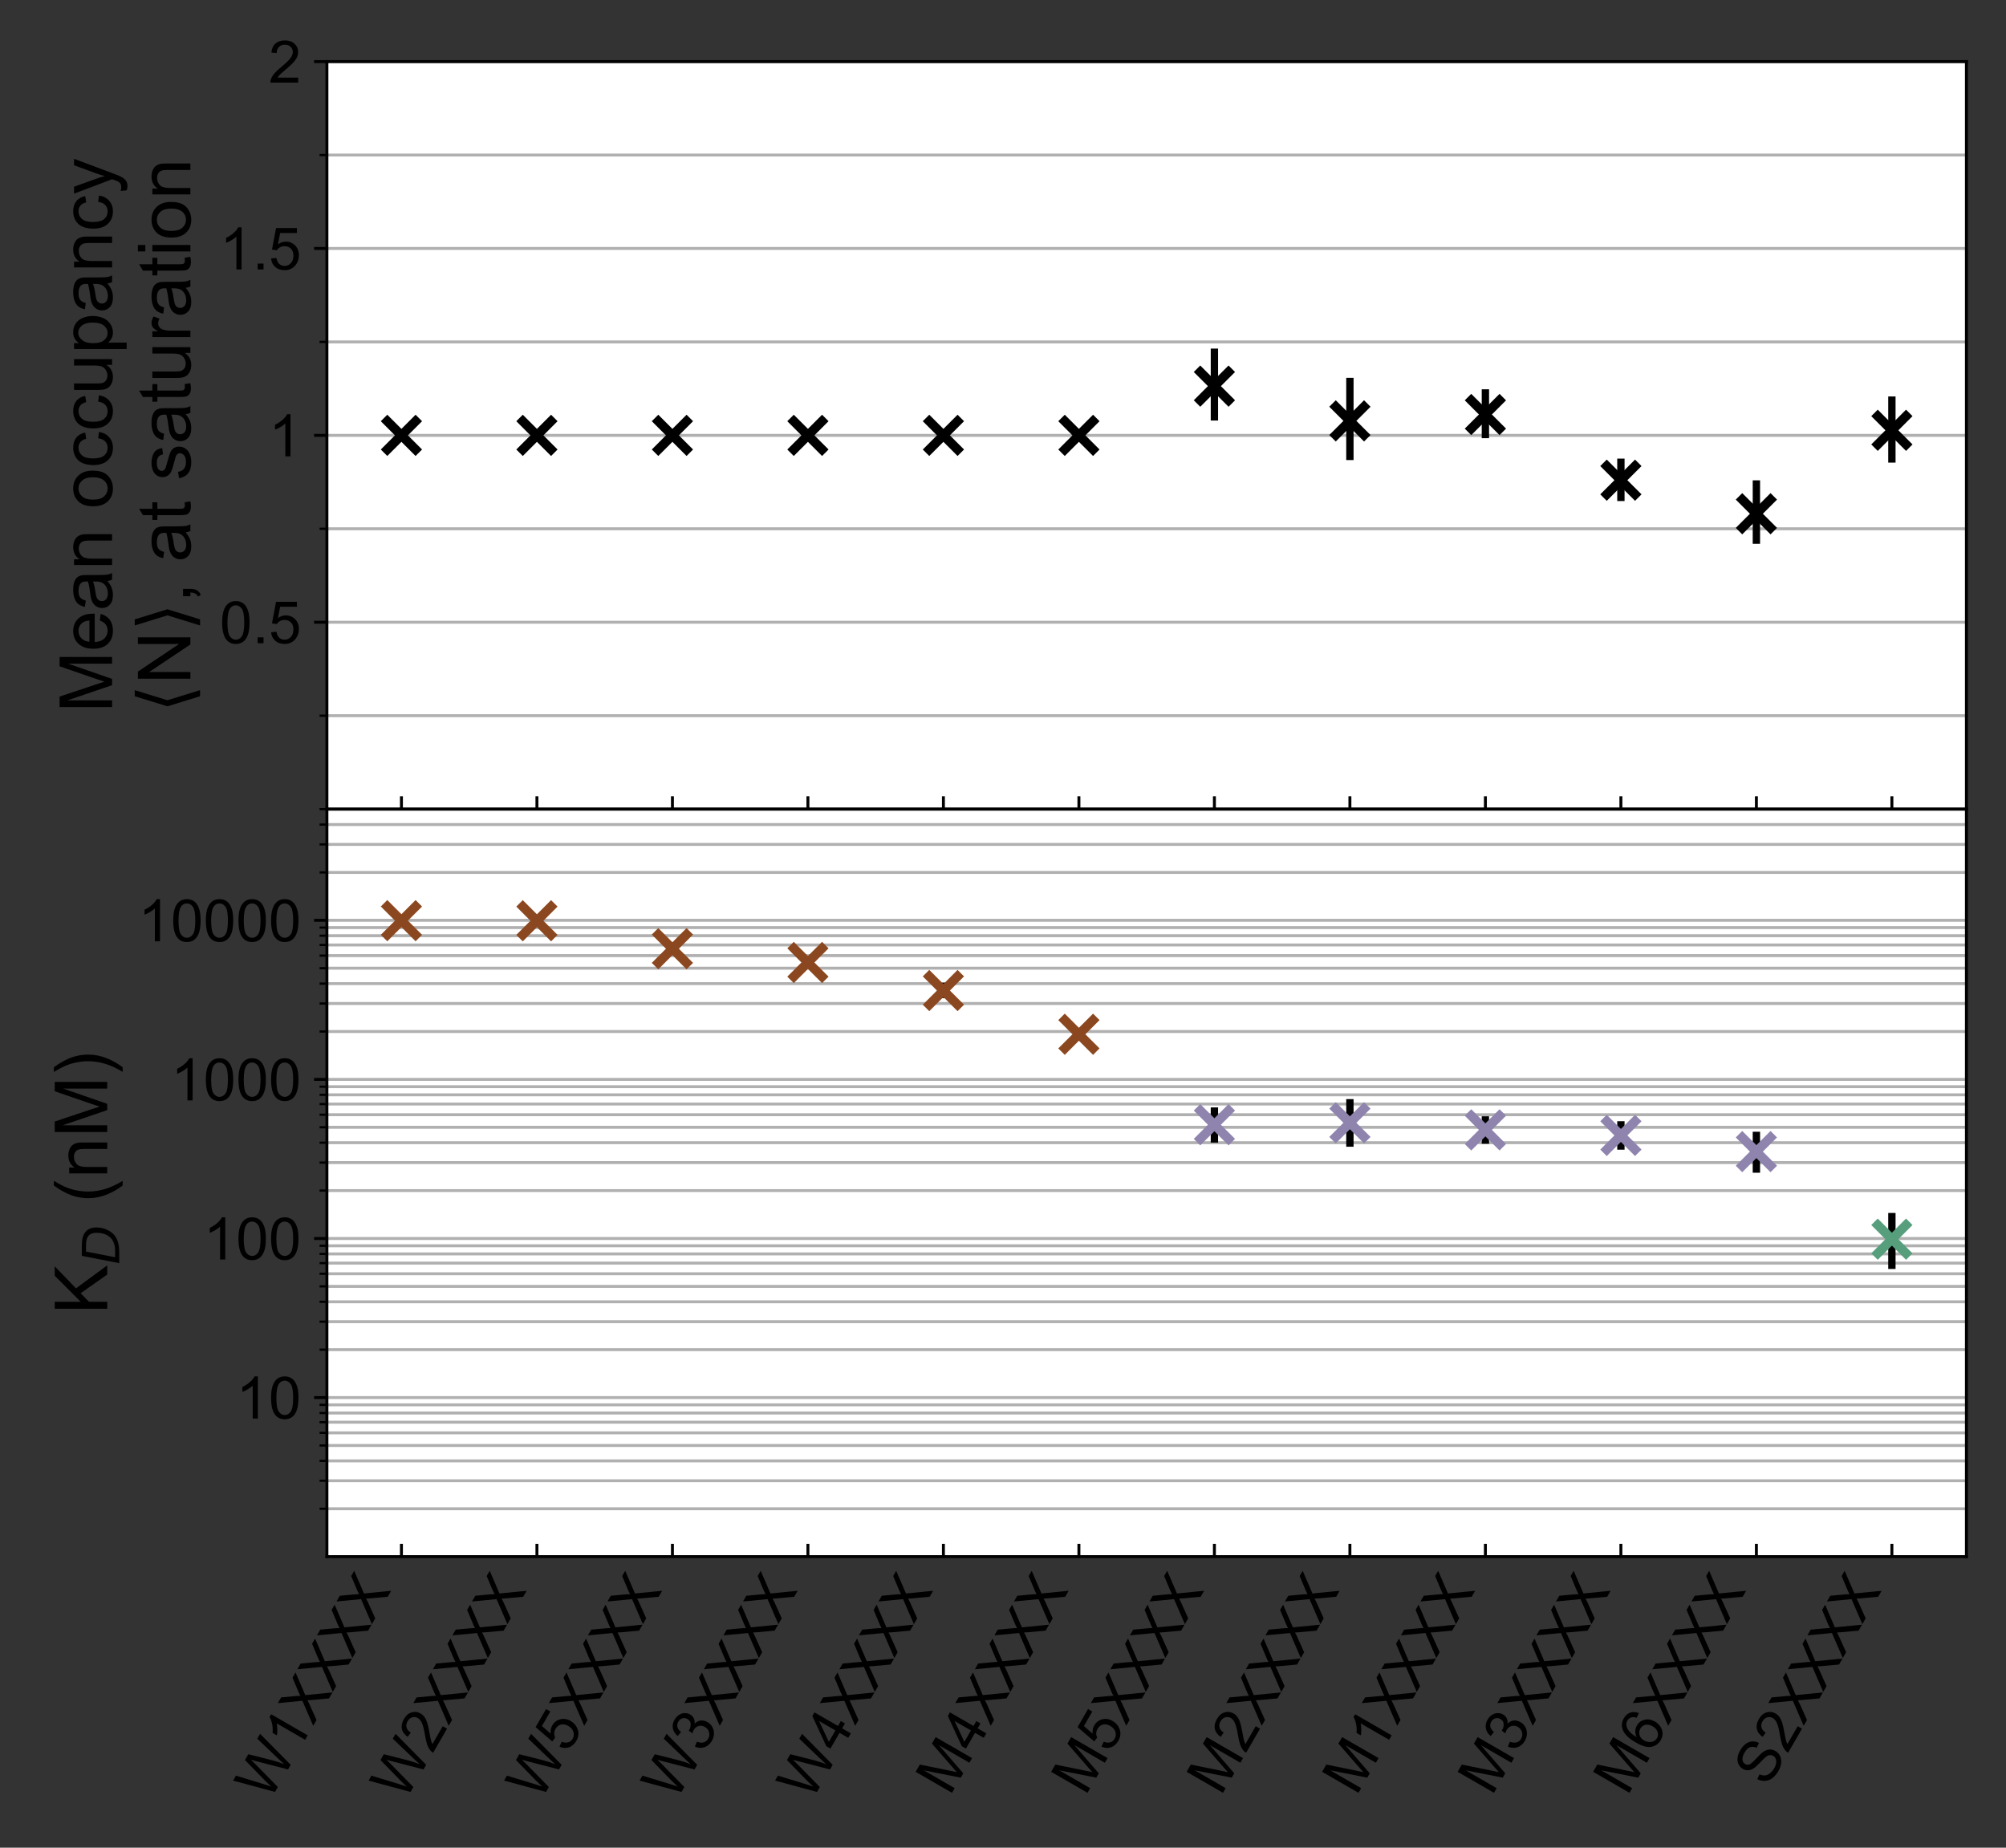 <?xml version="1.0" encoding="utf-8" standalone="no"?>
<!DOCTYPE svg PUBLIC "-//W3C//DTD SVG 1.1//EN"
  "http://www.w3.org/Graphics/SVG/1.1/DTD/svg11.dtd">
<!-- Created with matplotlib (https://matplotlib.org/) -->
<svg height="504pt" version="1.1" viewBox="0 0 547.2 504" width="547.2pt" xmlns="http://www.w3.org/2000/svg" xmlns:xlink="http://www.w3.org/1999/xlink">
 <rect x="0" y="0" width="547.2" height="504" fill="#333333" stroke="none"/>
 <defs>
  <style type="text/css">*{stroke-linecap:butt;stroke-linejoin:round;}</style>
 </defs>
 <g id="figure_1">
  <g id="patch_1">
   <path d="M 0 504 
L 547.2 504 
L 547.2 0 
L 0 0 
z
" style="fill:none;"/>
  </g>
  <g id="axes_1">
   <g id="patch_2">
    <path d="M 89.175 220.705 
L 536.4 220.705 
L 536.4 16.8 
L 89.175 16.8 
z
" style="fill:#ffffff;"/>
   </g>
   <g id="matplotlib.axis_1">
    <g id="xtick_1">
     <g id="line2d_1">
      <defs>
       <path d="M 0 0 
L 0 -3.5 
" id="mb55014e383" style="stroke:#000000;stroke-width:0.8;"/>
      </defs>
      <g>
       <use style="stroke:#000000;stroke-width:0.8;" x="109.503" xlink:href="#mb55014e383" y="220.705"/>
      </g>
     </g>
    </g>
    <g id="xtick_2">
     <g id="line2d_2">
      <g>
       <use style="stroke:#000000;stroke-width:0.8;" x="146.464" xlink:href="#mb55014e383" y="220.705"/>
      </g>
     </g>
    </g>
    <g id="xtick_3">
     <g id="line2d_3">
      <g>
       <use style="stroke:#000000;stroke-width:0.8;" x="183.425" xlink:href="#mb55014e383" y="220.705"/>
      </g>
     </g>
    </g>
    <g id="xtick_4">
     <g id="line2d_4">
      <g>
       <use style="stroke:#000000;stroke-width:0.8;" x="220.386" xlink:href="#mb55014e383" y="220.705"/>
      </g>
     </g>
    </g>
    <g id="xtick_5">
     <g id="line2d_5">
      <g>
       <use style="stroke:#000000;stroke-width:0.8;" x="257.346" xlink:href="#mb55014e383" y="220.705"/>
      </g>
     </g>
    </g>
    <g id="xtick_6">
     <g id="line2d_6">
      <g>
       <use style="stroke:#000000;stroke-width:0.8;" x="294.307" xlink:href="#mb55014e383" y="220.705"/>
      </g>
     </g>
    </g>
    <g id="xtick_7">
     <g id="line2d_7">
      <g>
       <use style="stroke:#000000;stroke-width:0.8;" x="331.268" xlink:href="#mb55014e383" y="220.705"/>
      </g>
     </g>
    </g>
    <g id="xtick_8">
     <g id="line2d_8">
      <g>
       <use style="stroke:#000000;stroke-width:0.8;" x="368.229" xlink:href="#mb55014e383" y="220.705"/>
      </g>
     </g>
    </g>
    <g id="xtick_9">
     <g id="line2d_9">
      <g>
       <use style="stroke:#000000;stroke-width:0.8;" x="405.189" xlink:href="#mb55014e383" y="220.705"/>
      </g>
     </g>
    </g>
    <g id="xtick_10">
     <g id="line2d_10">
      <g>
       <use style="stroke:#000000;stroke-width:0.8;" x="442.15" xlink:href="#mb55014e383" y="220.705"/>
      </g>
     </g>
    </g>
    <g id="xtick_11">
     <g id="line2d_11">
      <g>
       <use style="stroke:#000000;stroke-width:0.8;" x="479.111" xlink:href="#mb55014e383" y="220.705"/>
      </g>
     </g>
    </g>
    <g id="xtick_12">
     <g id="line2d_12">
      <g>
       <use style="stroke:#000000;stroke-width:0.8;" x="516.072" xlink:href="#mb55014e383" y="220.705"/>
      </g>
     </g>
    </g>
   </g>
   <g id="matplotlib.axis_2">
    <g id="ytick_1">
     <g id="line2d_13">
      <path clip-path="url(#p683f9a73ac)" d="M 89.175 169.728 
L 536.4 169.728 
" style="fill:none;stroke:#b0b0b0;stroke-linecap:square;stroke-width:0.8;"/>
     </g>
     <g id="line2d_14">
      <defs>
       <path d="M 0 0 
L -3.5 0 
" id="m45f94a0e8d" style="stroke:#000000;stroke-width:0.8;"/>
      </defs>
      <g>
       <use style="stroke:#000000;stroke-width:0.8;" x="89.175" xlink:href="#m45f94a0e8d" y="169.728"/>
      </g>
     </g>
     <g id="text_1">
      <!-- 0.5 -->
      <g transform="translate(59.935 175.455)scale(0.16 -0.16)">
       <defs>
        <path d="M 4.156 35.297 
Q 4.156 48 6.766 55.734 
Q 9.375 63.484 14.516 67.672 
Q 19.672 71.875 27.484 71.875 
Q 33.25 71.875 37.594 69.547 
Q 41.938 67.234 44.766 62.859 
Q 47.609 58.5 49.219 52.219 
Q 50.828 45.953 50.828 35.297 
Q 50.828 22.703 48.234 14.969 
Q 45.656 7.234 40.5 3 
Q 35.359 -1.219 27.484 -1.219 
Q 17.141 -1.219 11.234 6.203 
Q 4.156 15.141 4.156 35.297 
z
M 13.188 35.297 
Q 13.188 17.672 17.312 11.828 
Q 21.438 6 27.484 6 
Q 33.547 6 37.672 11.859 
Q 41.797 17.719 41.797 35.297 
Q 41.797 52.984 37.672 58.781 
Q 33.547 64.594 27.391 64.594 
Q 21.344 64.594 17.719 59.469 
Q 13.188 52.938 13.188 35.297 
z
" id="ArialMT-48"/>
        <path d="M 9.078 0 
L 9.078 10.016 
L 19.094 10.016 
L 19.094 0 
z
" id="ArialMT-46"/>
        <path d="M 4.156 18.75 
L 13.375 19.531 
Q 14.406 12.797 18.141 9.391 
Q 21.875 6 27.156 6 
Q 33.5 6 37.891 10.781 
Q 42.281 15.578 42.281 23.484 
Q 42.281 31 38.062 35.344 
Q 33.844 39.703 27 39.703 
Q 22.75 39.703 19.328 37.766 
Q 15.922 35.844 13.969 32.766 
L 5.719 33.844 
L 12.641 70.609 
L 48.25 70.609 
L 48.25 62.203 
L 19.672 62.203 
L 15.828 42.969 
Q 22.266 47.469 29.344 47.469 
Q 38.719 47.469 45.156 40.969 
Q 51.609 34.469 51.609 24.266 
Q 51.609 14.547 45.953 7.469 
Q 39.062 -1.219 27.156 -1.219 
Q 17.391 -1.219 11.203 4.25 
Q 5.031 9.719 4.156 18.75 
z
" id="ArialMT-53"/>
       </defs>
       <use xlink:href="#ArialMT-48"/>
       <use x="55.615" xlink:href="#ArialMT-46"/>
       <use x="83.398" xlink:href="#ArialMT-53"/>
      </g>
     </g>
    </g>
    <g id="ytick_2">
     <g id="line2d_15">
      <path clip-path="url(#p683f9a73ac)" d="M 89.175 118.752 
L 536.4 118.752 
" style="fill:none;stroke:#b0b0b0;stroke-linecap:square;stroke-width:0.8;"/>
     </g>
     <g id="line2d_16">
      <g>
       <use style="stroke:#000000;stroke-width:0.8;" x="89.175" xlink:href="#m45f94a0e8d" y="118.752"/>
      </g>
     </g>
     <g id="text_2">
      <!-- 1 -->
      <g transform="translate(73.278 124.479)scale(0.16 -0.16)">
       <defs>
        <path d="M 37.25 0 
L 28.469 0 
L 28.469 56 
Q 25.297 52.984 20.141 49.953 
Q 14.984 46.922 10.891 45.406 
L 10.891 53.906 
Q 18.266 57.375 23.781 62.297 
Q 29.297 67.234 31.594 71.875 
L 37.25 71.875 
z
" id="ArialMT-49"/>
       </defs>
       <use xlink:href="#ArialMT-49"/>
      </g>
     </g>
    </g>
    <g id="ytick_3">
     <g id="line2d_17">
      <path clip-path="url(#p683f9a73ac)" d="M 89.175 67.776 
L 536.4 67.776 
" style="fill:none;stroke:#b0b0b0;stroke-linecap:square;stroke-width:0.8;"/>
     </g>
     <g id="line2d_18">
      <g>
       <use style="stroke:#000000;stroke-width:0.8;" x="89.175" xlink:href="#m45f94a0e8d" y="67.776"/>
      </g>
     </g>
     <g id="text_3">
      <!-- 1.5 -->
      <g transform="translate(59.935 73.502)scale(0.16 -0.16)">
       <use xlink:href="#ArialMT-49"/>
       <use x="55.615" xlink:href="#ArialMT-46"/>
       <use x="83.398" xlink:href="#ArialMT-53"/>
      </g>
     </g>
    </g>
    <g id="ytick_4">
     <g id="line2d_19">
      <path clip-path="url(#p683f9a73ac)" d="M 89.175 16.8 
L 536.4 16.8 
" style="fill:none;stroke:#b0b0b0;stroke-linecap:square;stroke-width:0.8;"/>
     </g>
     <g id="line2d_20">
      <g>
       <use style="stroke:#000000;stroke-width:0.8;" x="89.175" xlink:href="#m45f94a0e8d" y="16.8"/>
      </g>
     </g>
     <g id="text_4">
      <!-- 2 -->
      <g transform="translate(73.278 22.526)scale(0.16 -0.16)">
       <defs>
        <path d="M 50.344 8.453 
L 50.344 0 
L 3.031 0 
Q 2.938 3.172 4.047 6.109 
Q 5.859 10.938 9.828 15.625 
Q 13.812 20.312 21.344 26.469 
Q 33.016 36.031 37.109 41.625 
Q 41.219 47.219 41.219 52.203 
Q 41.219 57.422 37.469 61 
Q 33.734 64.594 27.734 64.594 
Q 21.391 64.594 17.578 60.781 
Q 13.766 56.984 13.719 50.25 
L 4.688 51.172 
Q 5.609 61.281 11.656 66.578 
Q 17.719 71.875 27.938 71.875 
Q 38.234 71.875 44.234 66.156 
Q 50.25 60.453 50.25 52 
Q 50.25 47.703 48.484 43.547 
Q 46.734 39.406 42.656 34.812 
Q 38.578 30.219 29.109 22.219 
Q 21.188 15.578 18.938 13.203 
Q 16.703 10.844 15.234 8.453 
z
" id="ArialMT-50"/>
       </defs>
       <use xlink:href="#ArialMT-50"/>
      </g>
     </g>
    </g>
    <g id="ytick_5">
     <g id="line2d_21">
      <path clip-path="url(#p683f9a73ac)" d="M 89.175 195.217 
L 536.4 195.217 
" style="fill:none;stroke:#b0b0b0;stroke-linecap:square;stroke-width:0.8;"/>
     </g>
     <g id="line2d_22">
      <defs>
       <path d="M 0 0 
L -2 0 
" id="m3ce206a9b3" style="stroke:#000000;stroke-width:0.6;"/>
      </defs>
      <g>
       <use style="stroke:#000000;stroke-width:0.6;" x="89.175" xlink:href="#m3ce206a9b3" y="195.217"/>
      </g>
     </g>
    </g>
    <g id="ytick_6">
     <g id="line2d_23">
      <path clip-path="url(#p683f9a73ac)" d="M 89.175 144.24 
L 536.4 144.24 
" style="fill:none;stroke:#b0b0b0;stroke-linecap:square;stroke-width:0.8;"/>
     </g>
     <g id="line2d_24">
      <g>
       <use style="stroke:#000000;stroke-width:0.6;" x="89.175" xlink:href="#m3ce206a9b3" y="144.24"/>
      </g>
     </g>
    </g>
    <g id="ytick_7">
     <g id="line2d_25">
      <path clip-path="url(#p683f9a73ac)" d="M 89.175 93.264 
L 536.4 93.264 
" style="fill:none;stroke:#b0b0b0;stroke-linecap:square;stroke-width:0.8;"/>
     </g>
     <g id="line2d_26">
      <g>
       <use style="stroke:#000000;stroke-width:0.6;" x="89.175" xlink:href="#m3ce206a9b3" y="93.264"/>
      </g>
     </g>
    </g>
    <g id="ytick_8">
     <g id="line2d_27">
      <path clip-path="url(#p683f9a73ac)" d="M 89.175 42.288 
L 536.4 42.288 
" style="fill:none;stroke:#b0b0b0;stroke-linecap:square;stroke-width:0.8;"/>
     </g>
     <g id="line2d_28">
      <g>
       <use style="stroke:#000000;stroke-width:0.6;" x="89.175" xlink:href="#m3ce206a9b3" y="42.288"/>
      </g>
     </g>
    </g>
    <g id="text_5">
     <!-- Mean occupancy -->
     <g transform="translate(30.572 194.348)rotate(-90)scale(0.2 -0.2)">
      <defs>
       <path d="M 7.422 0 
L 7.422 71.578 
L 21.688 71.578 
L 38.625 20.906 
Q 40.969 13.812 42.047 10.297 
Q 43.266 14.203 45.844 21.781 
L 62.984 71.578 
L 75.734 71.578 
L 75.734 0 
L 66.609 0 
L 66.609 59.906 
L 45.797 0 
L 37.25 0 
L 16.547 60.938 
L 16.547 0 
z
" id="ArialMT-77"/>
       <path d="M 42.094 16.703 
L 51.172 15.578 
Q 49.031 7.625 43.219 3.219 
Q 37.406 -1.172 28.375 -1.172 
Q 17 -1.172 10.328 5.828 
Q 3.656 12.844 3.656 25.484 
Q 3.656 38.578 10.391 45.797 
Q 17.141 53.031 27.875 53.031 
Q 38.281 53.031 44.875 45.953 
Q 51.469 38.875 51.469 26.031 
Q 51.469 25.25 51.422 23.688 
L 12.75 23.688 
Q 13.234 15.141 17.578 10.594 
Q 21.922 6.062 28.422 6.062 
Q 33.25 6.062 36.672 8.594 
Q 40.094 11.141 42.094 16.703 
z
M 13.234 30.906 
L 42.188 30.906 
Q 41.609 37.453 38.875 40.719 
Q 34.672 45.797 27.984 45.797 
Q 21.922 45.797 17.797 41.75 
Q 13.672 37.703 13.234 30.906 
z
" id="ArialMT-101"/>
       <path d="M 40.438 6.391 
Q 35.547 2.25 31.031 0.531 
Q 26.516 -1.172 21.344 -1.172 
Q 12.797 -1.172 8.203 3 
Q 3.609 7.172 3.609 13.672 
Q 3.609 17.484 5.344 20.625 
Q 7.078 23.781 9.891 25.688 
Q 12.703 27.594 16.219 28.562 
Q 18.797 29.25 24.031 29.891 
Q 34.672 31.156 39.703 32.906 
Q 39.75 34.719 39.75 35.203 
Q 39.75 40.578 37.25 42.781 
Q 33.891 45.75 27.25 45.75 
Q 21.047 45.75 18.094 43.578 
Q 15.141 41.406 13.719 35.891 
L 5.125 37.062 
Q 6.297 42.578 8.984 45.969 
Q 11.672 49.359 16.75 51.188 
Q 21.828 53.031 28.516 53.031 
Q 35.156 53.031 39.297 51.469 
Q 43.453 49.906 45.406 47.531 
Q 47.359 45.172 48.141 41.547 
Q 48.578 39.312 48.578 33.453 
L 48.578 21.734 
Q 48.578 9.469 49.141 6.219 
Q 49.703 2.984 51.375 0 
L 42.188 0 
Q 40.828 2.734 40.438 6.391 
z
M 39.703 26.031 
Q 34.906 24.078 25.344 22.703 
Q 19.922 21.922 17.672 20.938 
Q 15.438 19.969 14.203 18.094 
Q 12.984 16.219 12.984 13.922 
Q 12.984 10.406 15.641 8.062 
Q 18.312 5.719 23.438 5.719 
Q 28.516 5.719 32.469 7.938 
Q 36.422 10.156 38.281 14.016 
Q 39.703 17 39.703 22.797 
z
" id="ArialMT-97"/>
       <path d="M 6.594 0 
L 6.594 51.859 
L 14.5 51.859 
L 14.5 44.484 
Q 20.219 53.031 31 53.031 
Q 35.688 53.031 39.625 51.344 
Q 43.562 49.656 45.516 46.922 
Q 47.469 44.188 48.25 40.438 
Q 48.734 37.984 48.734 31.891 
L 48.734 0 
L 39.938 0 
L 39.938 31.547 
Q 39.938 36.922 38.906 39.578 
Q 37.891 42.234 35.281 43.812 
Q 32.672 45.406 29.156 45.406 
Q 23.531 45.406 19.453 41.844 
Q 15.375 38.281 15.375 28.328 
L 15.375 0 
z
" id="ArialMT-110"/>
       <path id="ArialMT-32"/>
       <path d="M 3.328 25.922 
Q 3.328 40.328 11.328 47.266 
Q 18.016 53.031 27.641 53.031 
Q 38.328 53.031 45.109 46.016 
Q 51.906 39.016 51.906 26.656 
Q 51.906 16.656 48.906 10.906 
Q 45.906 5.172 40.156 2 
Q 34.422 -1.172 27.641 -1.172 
Q 16.75 -1.172 10.031 5.812 
Q 3.328 12.797 3.328 25.922 
z
M 12.359 25.922 
Q 12.359 15.969 16.703 11.016 
Q 21.047 6.062 27.641 6.062 
Q 34.188 6.062 38.531 11.031 
Q 42.875 16.016 42.875 26.219 
Q 42.875 35.844 38.5 40.797 
Q 34.125 45.75 27.641 45.75 
Q 21.047 45.75 16.703 40.812 
Q 12.359 35.891 12.359 25.922 
z
" id="ArialMT-111"/>
       <path d="M 40.438 19 
L 49.078 17.875 
Q 47.656 8.938 41.812 3.875 
Q 35.984 -1.172 27.484 -1.172 
Q 16.844 -1.172 10.375 5.781 
Q 3.906 12.75 3.906 25.734 
Q 3.906 34.125 6.688 40.422 
Q 9.469 46.734 15.156 49.875 
Q 20.844 53.031 27.547 53.031 
Q 35.984 53.031 41.359 48.75 
Q 46.734 44.484 48.25 36.625 
L 39.703 35.297 
Q 38.484 40.531 35.375 43.156 
Q 32.281 45.797 27.875 45.797 
Q 21.234 45.797 17.078 41.031 
Q 12.938 36.281 12.938 25.984 
Q 12.938 15.531 16.938 10.797 
Q 20.953 6.062 27.391 6.062 
Q 32.562 6.062 36.031 9.234 
Q 39.5 12.406 40.438 19 
z
" id="ArialMT-99"/>
       <path d="M 40.578 0 
L 40.578 7.625 
Q 34.516 -1.172 24.125 -1.172 
Q 19.531 -1.172 15.547 0.578 
Q 11.578 2.344 9.641 5 
Q 7.719 7.672 6.938 11.531 
Q 6.391 14.109 6.391 19.734 
L 6.391 51.859 
L 15.188 51.859 
L 15.188 23.094 
Q 15.188 16.219 15.719 13.812 
Q 16.547 10.359 19.234 8.375 
Q 21.922 6.391 25.875 6.391 
Q 29.828 6.391 33.297 8.422 
Q 36.766 10.453 38.203 13.938 
Q 39.656 17.438 39.656 24.078 
L 39.656 51.859 
L 48.438 51.859 
L 48.438 0 
z
" id="ArialMT-117"/>
       <path d="M 6.594 -19.875 
L 6.594 51.859 
L 14.594 51.859 
L 14.594 45.125 
Q 17.438 49.078 21 51.047 
Q 24.562 53.031 29.641 53.031 
Q 36.281 53.031 41.359 49.609 
Q 46.438 46.188 49.016 39.953 
Q 51.609 33.734 51.609 26.312 
Q 51.609 18.359 48.75 11.984 
Q 45.906 5.609 40.453 2.219 
Q 35.016 -1.172 29 -1.172 
Q 24.609 -1.172 21.109 0.688 
Q 17.625 2.547 15.375 5.375 
L 15.375 -19.875 
z
M 14.547 25.641 
Q 14.547 15.625 18.594 10.844 
Q 22.656 6.062 28.422 6.062 
Q 34.281 6.062 38.453 11.016 
Q 42.625 15.969 42.625 26.375 
Q 42.625 36.281 38.547 41.203 
Q 34.469 46.141 28.812 46.141 
Q 23.188 46.141 18.859 40.891 
Q 14.547 35.641 14.547 25.641 
z
" id="ArialMT-112"/>
       <path d="M 6.203 -19.969 
L 5.219 -11.719 
Q 8.109 -12.5 10.25 -12.5 
Q 13.188 -12.5 14.938 -11.516 
Q 16.703 -10.547 17.828 -8.797 
Q 18.656 -7.469 20.516 -2.25 
Q 20.75 -1.516 21.297 -0.094 
L 1.609 51.859 
L 11.078 51.859 
L 21.875 21.828 
Q 23.969 16.109 25.641 9.812 
Q 27.156 15.875 29.25 21.625 
L 40.328 51.859 
L 49.125 51.859 
L 29.391 -0.875 
Q 26.219 -9.422 24.469 -12.641 
Q 22.125 -17 19.094 -19.016 
Q 16.062 -21.047 11.859 -21.047 
Q 9.328 -21.047 6.203 -19.969 
z
" id="ArialMT-121"/>
      </defs>
      <use xlink:href="#ArialMT-77"/>
      <use x="83.301" xlink:href="#ArialMT-101"/>
      <use x="138.916" xlink:href="#ArialMT-97"/>
      <use x="194.531" xlink:href="#ArialMT-110"/>
      <use x="250.146" xlink:href="#ArialMT-32"/>
      <use x="277.93" xlink:href="#ArialMT-111"/>
      <use x="333.545" xlink:href="#ArialMT-99"/>
      <use x="383.545" xlink:href="#ArialMT-99"/>
      <use x="433.545" xlink:href="#ArialMT-117"/>
      <use x="489.16" xlink:href="#ArialMT-112"/>
      <use x="544.775" xlink:href="#ArialMT-97"/>
      <use x="600.391" xlink:href="#ArialMT-110"/>
      <use x="656.006" xlink:href="#ArialMT-99"/>
      <use x="706.006" xlink:href="#ArialMT-121"/>
     </g>
     <!-- $\langle$N$\rangle$, at saturation -->
     <g transform="translate(51.96 194.452)rotate(-90)scale(0.2 -0.2)">
      <defs>
       <path d="M 8.938 31.344 
L 22.703 75.875 
L 31 75.875 
L 17.234 31.344 
L 31 -13.188 
L 22.703 -13.188 
z
" id="DejaVuSans-10216"/>
       <path d="M 7.625 0 
L 7.625 71.578 
L 17.328 71.578 
L 54.938 15.375 
L 54.938 71.578 
L 64.016 71.578 
L 64.016 0 
L 54.297 0 
L 16.703 56.25 
L 16.703 0 
z
" id="ArialMT-78"/>
       <path d="M 30.078 31.344 
L 16.312 -13.188 
L 8.016 -13.188 
L 21.781 31.344 
L 8.016 75.875 
L 16.312 75.875 
z
" id="DejaVuSans-10217"/>
       <path d="M 8.891 0 
L 8.891 10.016 
L 18.891 10.016 
L 18.891 0 
Q 18.891 -5.516 16.938 -8.906 
Q 14.984 -12.312 10.75 -14.156 
L 8.297 -10.406 
Q 11.078 -9.188 12.391 -6.812 
Q 13.719 -4.438 13.875 0 
z
" id="ArialMT-44"/>
       <path d="M 25.781 7.859 
L 27.047 0.094 
Q 23.344 -0.688 20.406 -0.688 
Q 15.625 -0.688 12.984 0.828 
Q 10.359 2.344 9.281 4.812 
Q 8.203 7.281 8.203 15.188 
L 8.203 45.016 
L 1.766 45.016 
L 1.766 51.859 
L 8.203 51.859 
L 8.203 64.703 
L 16.938 69.969 
L 16.938 51.859 
L 25.781 51.859 
L 25.781 45.016 
L 16.938 45.016 
L 16.938 14.703 
Q 16.938 10.938 17.406 9.859 
Q 17.875 8.797 18.922 8.156 
Q 19.969 7.516 21.922 7.516 
Q 23.391 7.516 25.781 7.859 
z
" id="ArialMT-116"/>
       <path d="M 3.078 15.484 
L 11.766 16.844 
Q 12.5 11.625 15.844 8.844 
Q 19.188 6.062 25.203 6.062 
Q 31.25 6.062 34.172 8.516 
Q 37.109 10.984 37.109 14.312 
Q 37.109 17.281 34.516 19 
Q 32.719 20.172 25.531 21.969 
Q 15.875 24.422 12.141 26.203 
Q 8.406 27.984 6.469 31.125 
Q 4.547 34.281 4.547 38.094 
Q 4.547 41.547 6.125 44.5 
Q 7.719 47.469 10.453 49.422 
Q 12.5 50.922 16.031 51.969 
Q 19.578 53.031 23.641 53.031 
Q 29.734 53.031 34.344 51.266 
Q 38.969 49.516 41.156 46.5 
Q 43.359 43.5 44.188 38.484 
L 35.594 37.312 
Q 35.016 41.312 32.203 43.547 
Q 29.391 45.797 24.266 45.797 
Q 18.219 45.797 15.625 43.797 
Q 13.031 41.797 13.031 39.109 
Q 13.031 37.406 14.109 36.031 
Q 15.188 34.625 17.484 33.688 
Q 18.797 33.203 25.25 31.453 
Q 34.578 28.953 38.25 27.359 
Q 41.938 25.781 44.031 22.75 
Q 46.141 19.734 46.141 15.234 
Q 46.141 10.844 43.578 6.953 
Q 41.016 3.078 36.172 0.953 
Q 31.344 -1.172 25.25 -1.172 
Q 15.141 -1.172 9.844 3.031 
Q 4.547 7.234 3.078 15.484 
z
" id="ArialMT-115"/>
       <path d="M 6.5 0 
L 6.5 51.859 
L 14.406 51.859 
L 14.406 44 
Q 17.438 49.516 20 51.266 
Q 22.562 53.031 25.641 53.031 
Q 30.078 53.031 34.672 50.203 
L 31.641 42.047 
Q 28.422 43.953 25.203 43.953 
Q 22.312 43.953 20.016 42.219 
Q 17.719 40.484 16.75 37.406 
Q 15.281 32.719 15.281 27.156 
L 15.281 0 
z
" id="ArialMT-114"/>
       <path d="M 6.641 61.469 
L 6.641 71.578 
L 15.438 71.578 
L 15.438 61.469 
z
M 6.641 0 
L 6.641 51.859 
L 15.438 51.859 
L 15.438 0 
z
" id="ArialMT-105"/>
      </defs>
      <use transform="translate(0 0.125)" xlink:href="#DejaVuSans-10216"/>
      <use transform="translate(39.014 0.125)" xlink:href="#ArialMT-78"/>
      <use transform="translate(111.23 0.125)" xlink:href="#DejaVuSans-10217"/>
      <use transform="translate(150.244 0.125)" xlink:href="#ArialMT-44"/>
      <use transform="translate(178.027 0.125)" xlink:href="#ArialMT-32"/>
      <use transform="translate(205.811 0.125)" xlink:href="#ArialMT-97"/>
      <use transform="translate(261.426 0.125)" xlink:href="#ArialMT-116"/>
      <use transform="translate(289.209 0.125)" xlink:href="#ArialMT-32"/>
      <use transform="translate(316.992 0.125)" xlink:href="#ArialMT-115"/>
      <use transform="translate(366.992 0.125)" xlink:href="#ArialMT-97"/>
      <use transform="translate(422.607 0.125)" xlink:href="#ArialMT-116"/>
      <use transform="translate(450.391 0.125)" xlink:href="#ArialMT-117"/>
      <use transform="translate(506.006 0.125)" xlink:href="#ArialMT-114"/>
      <use transform="translate(539.307 0.125)" xlink:href="#ArialMT-97"/>
      <use transform="translate(594.922 0.125)" xlink:href="#ArialMT-116"/>
      <use transform="translate(622.705 0.125)" xlink:href="#ArialMT-105"/>
      <use transform="translate(644.922 0.125)" xlink:href="#ArialMT-111"/>
      <use transform="translate(700.537 0.125)" xlink:href="#ArialMT-110"/>
     </g>
    </g>
   </g>
   <g id="patch_3">
    <path d="M 89.175 220.705 
L 89.175 16.8 
" style="fill:none;stroke:#000000;stroke-linecap:square;stroke-linejoin:miter;stroke-width:0.8;"/>
   </g>
   <g id="patch_4">
    <path d="M 536.4 220.705 
L 536.4 16.8 
" style="fill:none;stroke:#000000;stroke-linecap:square;stroke-linejoin:miter;stroke-width:0.8;"/>
   </g>
   <g id="patch_5">
    <path d="M 89.175 220.705 
L 536.4 220.705 
" style="fill:none;stroke:#000000;stroke-linecap:square;stroke-linejoin:miter;stroke-width:0.8;"/>
   </g>
   <g id="patch_6">
    <path d="M 89.175 16.8 
L 536.4 16.8 
" style="fill:none;stroke:#000000;stroke-linecap:square;stroke-linejoin:miter;stroke-width:0.8;"/>
   </g>
   <g id="LineCollection_1">
    <path clip-path="url(#p683f9a73ac)" d="M 109.503 118.752 
L 109.503 118.752 
" style="fill:none;stroke:#000000;stroke-width:2;"/>
    <path clip-path="url(#p683f9a73ac)" d="M 146.464 118.752 
L 146.464 118.752 
" style="fill:none;stroke:#000000;stroke-width:2;"/>
    <path clip-path="url(#p683f9a73ac)" d="M 183.425 118.752 
L 183.425 118.752 
" style="fill:none;stroke:#000000;stroke-width:2;"/>
    <path clip-path="url(#p683f9a73ac)" d="M 220.386 118.752 
L 220.386 118.752 
" style="fill:none;stroke:#000000;stroke-width:2;"/>
    <path clip-path="url(#p683f9a73ac)" d="M 257.346 118.752 
L 257.346 118.752 
" style="fill:none;stroke:#000000;stroke-width:2;"/>
    <path clip-path="url(#p683f9a73ac)" d="M 294.307 118.752 
L 294.307 118.752 
" style="fill:none;stroke:#000000;stroke-width:2;"/>
    <path clip-path="url(#p683f9a73ac)" d="M 331.268 114.702 
L 331.268 95.087 
" style="fill:none;stroke:#000000;stroke-width:2;"/>
    <path clip-path="url(#p683f9a73ac)" d="M 368.229 125.497 
L 368.229 103.07 
" style="fill:none;stroke:#000000;stroke-width:2;"/>
    <path clip-path="url(#p683f9a73ac)" d="M 405.189 119.517 
L 405.189 106.18 
" style="fill:none;stroke:#000000;stroke-width:2;"/>
    <path clip-path="url(#p683f9a73ac)" d="M 442.15 136.671 
L 442.15 125.092 
" style="fill:none;stroke:#000000;stroke-width:2;"/>
    <path clip-path="url(#p683f9a73ac)" d="M 479.111 148.346 
L 479.111 131.021 
" style="fill:none;stroke:#000000;stroke-width:2;"/>
    <path clip-path="url(#p683f9a73ac)" d="M 516.072 126.184 
L 516.072 108.134 
" style="fill:none;stroke:#000000;stroke-width:2;"/>
   </g>
   <g id="PathCollection_1">
    <defs>
     <path d="M -4.743 4.743 
L 4.743 -4.743 
M -4.743 -4.743 
L 4.743 4.743 
" id="m728a1744bb" style="stroke:#000000;stroke-width:2.5;"/>
    </defs>
    <g clip-path="url(#p683f9a73ac)">
     <use style="stroke:#000000;stroke-width:2.5;" x="109.503" xlink:href="#m728a1744bb" y="118.752"/>
     <use style="stroke:#000000;stroke-width:2.5;" x="146.464" xlink:href="#m728a1744bb" y="118.752"/>
     <use style="stroke:#000000;stroke-width:2.5;" x="183.425" xlink:href="#m728a1744bb" y="118.752"/>
     <use style="stroke:#000000;stroke-width:2.5;" x="220.386" xlink:href="#m728a1744bb" y="118.752"/>
     <use style="stroke:#000000;stroke-width:2.5;" x="257.346" xlink:href="#m728a1744bb" y="118.752"/>
     <use style="stroke:#000000;stroke-width:2.5;" x="294.307" xlink:href="#m728a1744bb" y="118.752"/>
     <use style="stroke:#000000;stroke-width:2.5;" x="331.268" xlink:href="#m728a1744bb" y="105.325"/>
     <use style="stroke:#000000;stroke-width:2.5;" x="368.229" xlink:href="#m728a1744bb" y="114.804"/>
     <use style="stroke:#000000;stroke-width:2.5;" x="405.189" xlink:href="#m728a1744bb" y="113.06"/>
     <use style="stroke:#000000;stroke-width:2.5;" x="442.15" xlink:href="#m728a1744bb" y="130.986"/>
     <use style="stroke:#000000;stroke-width:2.5;" x="479.111" xlink:href="#m728a1744bb" y="140.133"/>
     <use style="stroke:#000000;stroke-width:2.5;" x="516.072" xlink:href="#m728a1744bb" y="117.371"/>
    </g>
   </g>
  </g>
  <g id="axes_2">
   <g id="patch_7">
    <path d="M 89.175 424.609 
L 536.4 424.609 
L 536.4 220.705 
L 89.175 220.705 
z
" style="fill:#ffffff;"/>
   </g>
   <g id="matplotlib.axis_3">
    <g id="xtick_13">
     <g id="line2d_29">
      <g>
       <use style="stroke:#000000;stroke-width:0.8;" x="109.503" xlink:href="#mb55014e383" y="424.609"/>
      </g>
     </g>
     <g id="text_6">
      <!-- W1XXXX -->
      <g transform="translate(73.404 491.591)rotate(-60)scale(0.16 -0.16)">
       <defs>
        <path d="M 20.219 0 
L 1.219 71.578 
L 10.938 71.578 
L 21.828 24.656 
Q 23.578 17.281 24.859 10.016 
Q 27.594 21.484 28.078 23.25 
L 41.703 71.578 
L 53.125 71.578 
L 63.375 35.359 
Q 67.234 21.875 68.953 10.016 
Q 70.312 16.797 72.516 25.594 
L 83.734 71.578 
L 93.266 71.578 
L 73.641 0 
L 64.5 0 
L 49.422 54.547 
Q 47.516 61.375 47.172 62.938 
Q 46.047 58.016 45.062 54.547 
L 29.891 0 
z
" id="ArialMT-87"/>
        <path d="M 0.438 0 
L 28.125 37.312 
L 3.719 71.578 
L 14.984 71.578 
L 27.984 53.219 
Q 32.031 47.516 33.734 44.438 
Q 36.141 48.344 39.406 52.594 
L 53.812 71.578 
L 64.109 71.578 
L 38.969 37.844 
L 66.062 0 
L 54.344 0 
L 36.328 25.531 
Q 34.812 27.734 33.203 30.328 
Q 30.812 26.422 29.781 24.953 
L 11.812 0 
z
" id="ArialMT-88"/>
       </defs>
       <use xlink:href="#ArialMT-87"/>
       <use x="94.385" xlink:href="#ArialMT-49"/>
       <use x="150" xlink:href="#ArialMT-88"/>
       <use x="216.699" xlink:href="#ArialMT-88"/>
       <use x="283.398" xlink:href="#ArialMT-88"/>
       <use x="350.098" xlink:href="#ArialMT-88"/>
      </g>
     </g>
    </g>
    <g id="xtick_14">
     <g id="line2d_30">
      <g>
       <use style="stroke:#000000;stroke-width:0.8;" x="146.464" xlink:href="#mb55014e383" y="424.609"/>
      </g>
     </g>
     <g id="text_7">
      <!-- W2XXXX -->
      <g transform="translate(110.365 491.591)rotate(-60)scale(0.16 -0.16)">
       <use xlink:href="#ArialMT-87"/>
       <use x="94.385" xlink:href="#ArialMT-50"/>
       <use x="150" xlink:href="#ArialMT-88"/>
       <use x="216.699" xlink:href="#ArialMT-88"/>
       <use x="283.398" xlink:href="#ArialMT-88"/>
       <use x="350.098" xlink:href="#ArialMT-88"/>
      </g>
     </g>
    </g>
    <g id="xtick_15">
     <g id="line2d_31">
      <g>
       <use style="stroke:#000000;stroke-width:0.8;" x="183.425" xlink:href="#mb55014e383" y="424.609"/>
      </g>
     </g>
     <g id="text_8">
      <!-- W5XXXX -->
      <g transform="translate(147.326 491.591)rotate(-60)scale(0.16 -0.16)">
       <use xlink:href="#ArialMT-87"/>
       <use x="94.385" xlink:href="#ArialMT-53"/>
       <use x="150" xlink:href="#ArialMT-88"/>
       <use x="216.699" xlink:href="#ArialMT-88"/>
       <use x="283.398" xlink:href="#ArialMT-88"/>
       <use x="350.098" xlink:href="#ArialMT-88"/>
      </g>
     </g>
    </g>
    <g id="xtick_16">
     <g id="line2d_32">
      <g>
       <use style="stroke:#000000;stroke-width:0.8;" x="220.386" xlink:href="#mb55014e383" y="424.609"/>
      </g>
     </g>
     <g id="text_9">
      <!-- W3XXXX -->
      <g transform="translate(184.287 491.591)rotate(-60)scale(0.16 -0.16)">
       <defs>
        <path d="M 4.203 18.891 
L 12.984 20.062 
Q 14.5 12.594 18.141 9.297 
Q 21.781 6 27 6 
Q 33.203 6 37.469 10.297 
Q 41.75 14.594 41.75 20.953 
Q 41.75 27 37.797 30.922 
Q 33.844 34.859 27.734 34.859 
Q 25.25 34.859 21.531 33.891 
L 22.516 41.609 
Q 23.391 41.5 23.922 41.5 
Q 29.547 41.5 34.031 44.422 
Q 38.531 47.359 38.531 53.469 
Q 38.531 58.297 35.25 61.469 
Q 31.984 64.656 26.812 64.656 
Q 21.688 64.656 18.266 61.422 
Q 14.844 58.203 13.875 51.766 
L 5.078 53.328 
Q 6.688 62.156 12.391 67.016 
Q 18.109 71.875 26.609 71.875 
Q 32.469 71.875 37.391 69.359 
Q 42.328 66.844 44.938 62.5 
Q 47.562 58.156 47.562 53.266 
Q 47.562 48.641 45.062 44.828 
Q 42.578 41.016 37.703 38.766 
Q 44.047 37.312 47.562 32.688 
Q 51.078 28.078 51.078 21.141 
Q 51.078 11.766 44.234 5.25 
Q 37.406 -1.266 26.953 -1.266 
Q 17.531 -1.266 11.297 4.344 
Q 5.078 9.969 4.203 18.891 
z
" id="ArialMT-51"/>
       </defs>
       <use xlink:href="#ArialMT-87"/>
       <use x="94.385" xlink:href="#ArialMT-51"/>
       <use x="150" xlink:href="#ArialMT-88"/>
       <use x="216.699" xlink:href="#ArialMT-88"/>
       <use x="283.398" xlink:href="#ArialMT-88"/>
       <use x="350.098" xlink:href="#ArialMT-88"/>
      </g>
     </g>
    </g>
    <g id="xtick_17">
     <g id="line2d_33">
      <g>
       <use style="stroke:#000000;stroke-width:0.8;" x="257.346" xlink:href="#mb55014e383" y="424.609"/>
      </g>
     </g>
     <g id="text_10">
      <!-- W4XXXX -->
      <g transform="translate(221.247 491.591)rotate(-60)scale(0.16 -0.16)">
       <defs>
        <path d="M 32.328 0 
L 32.328 17.141 
L 1.266 17.141 
L 1.266 25.203 
L 33.938 71.578 
L 41.109 71.578 
L 41.109 25.203 
L 50.781 25.203 
L 50.781 17.141 
L 41.109 17.141 
L 41.109 0 
z
M 32.328 25.203 
L 32.328 57.469 
L 9.906 25.203 
z
" id="ArialMT-52"/>
       </defs>
       <use xlink:href="#ArialMT-87"/>
       <use x="94.385" xlink:href="#ArialMT-52"/>
       <use x="150" xlink:href="#ArialMT-88"/>
       <use x="216.699" xlink:href="#ArialMT-88"/>
       <use x="283.398" xlink:href="#ArialMT-88"/>
       <use x="350.098" xlink:href="#ArialMT-88"/>
      </g>
     </g>
    </g>
    <g id="xtick_18">
     <g id="line2d_34">
      <g>
       <use style="stroke:#000000;stroke-width:0.8;" x="294.307" xlink:href="#mb55014e383" y="424.609"/>
      </g>
     </g>
     <g id="text_11">
      <!-- M4XXXX -->
      <g transform="translate(259.096 490.054)rotate(-60)scale(0.16 -0.16)">
       <use xlink:href="#ArialMT-77"/>
       <use x="83.301" xlink:href="#ArialMT-52"/>
       <use x="138.916" xlink:href="#ArialMT-88"/>
       <use x="205.615" xlink:href="#ArialMT-88"/>
       <use x="272.314" xlink:href="#ArialMT-88"/>
       <use x="339.014" xlink:href="#ArialMT-88"/>
      </g>
     </g>
    </g>
    <g id="xtick_19">
     <g id="line2d_35">
      <g>
       <use style="stroke:#000000;stroke-width:0.8;" x="331.268" xlink:href="#mb55014e383" y="424.609"/>
      </g>
     </g>
     <g id="text_12">
      <!-- M5XXXX -->
      <g transform="translate(296.056 490.054)rotate(-60)scale(0.16 -0.16)">
       <use xlink:href="#ArialMT-77"/>
       <use x="83.301" xlink:href="#ArialMT-53"/>
       <use x="138.916" xlink:href="#ArialMT-88"/>
       <use x="205.615" xlink:href="#ArialMT-88"/>
       <use x="272.314" xlink:href="#ArialMT-88"/>
       <use x="339.014" xlink:href="#ArialMT-88"/>
      </g>
     </g>
    </g>
    <g id="xtick_20">
     <g id="line2d_36">
      <g>
       <use style="stroke:#000000;stroke-width:0.8;" x="368.229" xlink:href="#mb55014e383" y="424.609"/>
      </g>
     </g>
     <g id="text_13">
      <!-- M2XXXX -->
      <g transform="translate(333.017 490.054)rotate(-60)scale(0.16 -0.16)">
       <use xlink:href="#ArialMT-77"/>
       <use x="83.301" xlink:href="#ArialMT-50"/>
       <use x="138.916" xlink:href="#ArialMT-88"/>
       <use x="205.615" xlink:href="#ArialMT-88"/>
       <use x="272.314" xlink:href="#ArialMT-88"/>
       <use x="339.014" xlink:href="#ArialMT-88"/>
      </g>
     </g>
    </g>
    <g id="xtick_21">
     <g id="line2d_37">
      <g>
       <use style="stroke:#000000;stroke-width:0.8;" x="405.189" xlink:href="#mb55014e383" y="424.609"/>
      </g>
     </g>
     <g id="text_14">
      <!-- M1XXXX -->
      <g transform="translate(369.978 490.054)rotate(-60)scale(0.16 -0.16)">
       <use xlink:href="#ArialMT-77"/>
       <use x="83.301" xlink:href="#ArialMT-49"/>
       <use x="138.916" xlink:href="#ArialMT-88"/>
       <use x="205.615" xlink:href="#ArialMT-88"/>
       <use x="272.314" xlink:href="#ArialMT-88"/>
       <use x="339.014" xlink:href="#ArialMT-88"/>
      </g>
     </g>
    </g>
    <g id="xtick_22">
     <g id="line2d_38">
      <g>
       <use style="stroke:#000000;stroke-width:0.8;" x="442.15" xlink:href="#mb55014e383" y="424.609"/>
      </g>
     </g>
     <g id="text_15">
      <!-- M3XXXX -->
      <g transform="translate(406.939 490.054)rotate(-60)scale(0.16 -0.16)">
       <use xlink:href="#ArialMT-77"/>
       <use x="83.301" xlink:href="#ArialMT-51"/>
       <use x="138.916" xlink:href="#ArialMT-88"/>
       <use x="205.615" xlink:href="#ArialMT-88"/>
       <use x="272.314" xlink:href="#ArialMT-88"/>
       <use x="339.014" xlink:href="#ArialMT-88"/>
      </g>
     </g>
    </g>
    <g id="xtick_23">
     <g id="line2d_39">
      <g>
       <use style="stroke:#000000;stroke-width:0.8;" x="479.111" xlink:href="#mb55014e383" y="424.609"/>
      </g>
     </g>
     <g id="text_16">
      <!-- M6XXXX -->
      <g transform="translate(443.899 490.054)rotate(-60)scale(0.16 -0.16)">
       <defs>
        <path d="M 49.75 54.047 
L 41.016 53.375 
Q 39.844 58.547 37.703 60.891 
Q 34.125 64.656 28.906 64.656 
Q 24.703 64.656 21.531 62.312 
Q 17.391 59.281 14.984 53.469 
Q 12.594 47.656 12.5 36.922 
Q 15.672 41.75 20.266 44.094 
Q 24.859 46.438 29.891 46.438 
Q 38.672 46.438 44.844 39.969 
Q 51.031 33.5 51.031 23.25 
Q 51.031 16.5 48.125 10.719 
Q 45.219 4.938 40.141 1.859 
Q 35.062 -1.219 28.609 -1.219 
Q 17.625 -1.219 10.688 6.859 
Q 3.766 14.938 3.766 33.5 
Q 3.766 54.25 11.422 63.672 
Q 18.109 71.875 29.438 71.875 
Q 37.891 71.875 43.281 67.141 
Q 48.688 62.406 49.75 54.047 
z
M 13.875 23.188 
Q 13.875 18.656 15.797 14.5 
Q 17.719 10.359 21.188 8.172 
Q 24.656 6 28.469 6 
Q 34.031 6 38.031 10.484 
Q 42.047 14.984 42.047 22.703 
Q 42.047 30.125 38.078 34.391 
Q 34.125 38.672 28.125 38.672 
Q 22.172 38.672 18.016 34.391 
Q 13.875 30.125 13.875 23.188 
z
" id="ArialMT-54"/>
       </defs>
       <use xlink:href="#ArialMT-77"/>
       <use x="83.301" xlink:href="#ArialMT-54"/>
       <use x="138.916" xlink:href="#ArialMT-88"/>
       <use x="205.615" xlink:href="#ArialMT-88"/>
       <use x="272.314" xlink:href="#ArialMT-88"/>
       <use x="339.014" xlink:href="#ArialMT-88"/>
      </g>
     </g>
    </g>
    <g id="xtick_24">
     <g id="line2d_40">
      <g>
       <use style="stroke:#000000;stroke-width:0.8;" x="516.072" xlink:href="#mb55014e383" y="424.609"/>
      </g>
     </g>
     <g id="text_17">
      <!-- S2XXXX -->
      <g transform="translate(482.188 487.754)rotate(-60)scale(0.16 -0.16)">
       <defs>
        <path d="M 4.5 23 
L 13.422 23.781 
Q 14.062 18.406 16.375 14.969 
Q 18.703 11.531 23.578 9.406 
Q 28.469 7.281 34.578 7.281 
Q 39.984 7.281 44.141 8.891 
Q 48.297 10.5 50.312 13.297 
Q 52.344 16.109 52.344 19.438 
Q 52.344 22.797 50.391 25.312 
Q 48.438 27.828 43.953 29.547 
Q 41.062 30.672 31.203 33.031 
Q 21.344 35.406 17.391 37.5 
Q 12.25 40.188 9.734 44.156 
Q 7.234 48.141 7.234 53.078 
Q 7.234 58.5 10.297 63.203 
Q 13.375 67.922 19.281 70.359 
Q 25.203 72.797 32.422 72.797 
Q 40.375 72.797 46.453 70.234 
Q 52.547 67.672 55.812 62.688 
Q 59.078 57.719 59.328 51.422 
L 50.25 50.734 
Q 49.516 57.516 45.281 60.984 
Q 41.062 64.453 32.812 64.453 
Q 24.219 64.453 20.281 61.297 
Q 16.359 58.156 16.359 53.719 
Q 16.359 49.859 19.141 47.359 
Q 21.875 44.875 33.422 42.266 
Q 44.969 39.656 49.266 37.703 
Q 55.516 34.812 58.484 30.391 
Q 61.469 25.984 61.469 20.219 
Q 61.469 14.5 58.203 9.438 
Q 54.938 4.391 48.797 1.578 
Q 42.672 -1.219 35.016 -1.219 
Q 25.297 -1.219 18.719 1.609 
Q 12.156 4.438 8.422 10.125 
Q 4.688 15.828 4.5 23 
z
" id="ArialMT-83"/>
       </defs>
       <use xlink:href="#ArialMT-83"/>
       <use x="66.699" xlink:href="#ArialMT-50"/>
       <use x="122.314" xlink:href="#ArialMT-88"/>
       <use x="189.014" xlink:href="#ArialMT-88"/>
       <use x="255.713" xlink:href="#ArialMT-88"/>
       <use x="322.412" xlink:href="#ArialMT-88"/>
      </g>
     </g>
    </g>
   </g>
   <g id="matplotlib.axis_4">
    <g id="ytick_9">
     <g id="line2d_41">
      <path clip-path="url(#p13ca2a2081)" d="M 89.175 381.216 
L 536.4 381.216 
" style="fill:none;stroke:#b0b0b0;stroke-linecap:square;stroke-width:0.8;"/>
     </g>
     <g id="line2d_42">
      <g>
       <use style="stroke:#000000;stroke-width:0.8;" x="89.175" xlink:href="#m45f94a0e8d" y="381.216"/>
      </g>
     </g>
     <g id="text_18">
      <!-- 10 -->
      <g transform="translate(64.38 386.942)scale(0.16 -0.16)">
       <use xlink:href="#ArialMT-49"/>
       <use x="55.615" xlink:href="#ArialMT-48"/>
      </g>
     </g>
    </g>
    <g id="ytick_10">
     <g id="line2d_43">
      <path clip-path="url(#p13ca2a2081)" d="M 89.175 337.822 
L 536.4 337.822 
" style="fill:none;stroke:#b0b0b0;stroke-linecap:square;stroke-width:0.8;"/>
     </g>
     <g id="line2d_44">
      <g>
       <use style="stroke:#000000;stroke-width:0.8;" x="89.175" xlink:href="#m45f94a0e8d" y="337.822"/>
      </g>
     </g>
     <g id="text_19">
      <!-- 100 -->
      <g transform="translate(55.483 343.549)scale(0.16 -0.16)">
       <use xlink:href="#ArialMT-49"/>
       <use x="55.615" xlink:href="#ArialMT-48"/>
       <use x="111.23" xlink:href="#ArialMT-48"/>
      </g>
     </g>
    </g>
    <g id="ytick_11">
     <g id="line2d_45">
      <path clip-path="url(#p13ca2a2081)" d="M 89.175 294.429 
L 536.4 294.429 
" style="fill:none;stroke:#b0b0b0;stroke-linecap:square;stroke-width:0.8;"/>
     </g>
     <g id="line2d_46">
      <g>
       <use style="stroke:#000000;stroke-width:0.8;" x="89.175" xlink:href="#m45f94a0e8d" y="294.429"/>
      </g>
     </g>
     <g id="text_20">
      <!-- 1000 -->
      <g transform="translate(46.585 300.155)scale(0.16 -0.16)">
       <use xlink:href="#ArialMT-49"/>
       <use x="55.615" xlink:href="#ArialMT-48"/>
       <use x="111.23" xlink:href="#ArialMT-48"/>
       <use x="166.846" xlink:href="#ArialMT-48"/>
      </g>
     </g>
    </g>
    <g id="ytick_12">
     <g id="line2d_47">
      <path clip-path="url(#p13ca2a2081)" d="M 89.175 251.035 
L 536.4 251.035 
" style="fill:none;stroke:#b0b0b0;stroke-linecap:square;stroke-width:0.8;"/>
     </g>
     <g id="line2d_48">
      <g>
       <use style="stroke:#000000;stroke-width:0.8;" x="89.175" xlink:href="#m45f94a0e8d" y="251.035"/>
      </g>
     </g>
     <g id="text_21">
      <!-- 10000 -->
      <g transform="translate(37.688 256.762)scale(0.16 -0.16)">
       <use xlink:href="#ArialMT-49"/>
       <use x="55.615" xlink:href="#ArialMT-48"/>
       <use x="111.23" xlink:href="#ArialMT-48"/>
       <use x="166.846" xlink:href="#ArialMT-48"/>
       <use x="222.461" xlink:href="#ArialMT-48"/>
      </g>
     </g>
    </g>
    <g id="ytick_13">
     <g id="line2d_49">
      <path clip-path="url(#p13ca2a2081)" d="M 89.175 411.547 
L 536.4 411.547 
" style="fill:none;stroke:#b0b0b0;stroke-linecap:square;stroke-width:0.8;"/>
     </g>
     <g id="line2d_50">
      <g>
       <use style="stroke:#000000;stroke-width:0.6;" x="89.175" xlink:href="#m3ce206a9b3" y="411.547"/>
      </g>
     </g>
    </g>
    <g id="ytick_14">
     <g id="line2d_51">
      <path clip-path="url(#p13ca2a2081)" d="M 89.175 403.905 
L 536.4 403.905 
" style="fill:none;stroke:#b0b0b0;stroke-linecap:square;stroke-width:0.8;"/>
     </g>
     <g id="line2d_52">
      <g>
       <use style="stroke:#000000;stroke-width:0.6;" x="89.175" xlink:href="#m3ce206a9b3" y="403.905"/>
      </g>
     </g>
    </g>
    <g id="ytick_15">
     <g id="line2d_53">
      <path clip-path="url(#p13ca2a2081)" d="M 89.175 398.484 
L 536.4 398.484 
" style="fill:none;stroke:#b0b0b0;stroke-linecap:square;stroke-width:0.8;"/>
     </g>
     <g id="line2d_54">
      <g>
       <use style="stroke:#000000;stroke-width:0.6;" x="89.175" xlink:href="#m3ce206a9b3" y="398.484"/>
      </g>
     </g>
    </g>
    <g id="ytick_16">
     <g id="line2d_55">
      <path clip-path="url(#p13ca2a2081)" d="M 89.175 394.279 
L 536.4 394.279 
" style="fill:none;stroke:#b0b0b0;stroke-linecap:square;stroke-width:0.8;"/>
     </g>
     <g id="line2d_56">
      <g>
       <use style="stroke:#000000;stroke-width:0.6;" x="89.175" xlink:href="#m3ce206a9b3" y="394.279"/>
      </g>
     </g>
    </g>
    <g id="ytick_17">
     <g id="line2d_57">
      <path clip-path="url(#p13ca2a2081)" d="M 89.175 390.843 
L 536.4 390.843 
" style="fill:none;stroke:#b0b0b0;stroke-linecap:square;stroke-width:0.8;"/>
     </g>
     <g id="line2d_58">
      <g>
       <use style="stroke:#000000;stroke-width:0.6;" x="89.175" xlink:href="#m3ce206a9b3" y="390.843"/>
      </g>
     </g>
    </g>
    <g id="ytick_18">
     <g id="line2d_59">
      <path clip-path="url(#p13ca2a2081)" d="M 89.175 387.938 
L 536.4 387.938 
" style="fill:none;stroke:#b0b0b0;stroke-linecap:square;stroke-width:0.8;"/>
     </g>
     <g id="line2d_60">
      <g>
       <use style="stroke:#000000;stroke-width:0.6;" x="89.175" xlink:href="#m3ce206a9b3" y="387.938"/>
      </g>
     </g>
    </g>
    <g id="ytick_19">
     <g id="line2d_61">
      <path clip-path="url(#p13ca2a2081)" d="M 89.175 385.421 
L 536.4 385.421 
" style="fill:none;stroke:#b0b0b0;stroke-linecap:square;stroke-width:0.8;"/>
     </g>
     <g id="line2d_62">
      <g>
       <use style="stroke:#000000;stroke-width:0.6;" x="89.175" xlink:href="#m3ce206a9b3" y="385.421"/>
      </g>
     </g>
    </g>
    <g id="ytick_20">
     <g id="line2d_63">
      <path clip-path="url(#p13ca2a2081)" d="M 89.175 383.201 
L 536.4 383.201 
" style="fill:none;stroke:#b0b0b0;stroke-linecap:square;stroke-width:0.8;"/>
     </g>
     <g id="line2d_64">
      <g>
       <use style="stroke:#000000;stroke-width:0.6;" x="89.175" xlink:href="#m3ce206a9b3" y="383.201"/>
      </g>
     </g>
    </g>
    <g id="ytick_21">
     <g id="line2d_65">
      <path clip-path="url(#p13ca2a2081)" d="M 89.175 368.153 
L 536.4 368.153 
" style="fill:none;stroke:#b0b0b0;stroke-linecap:square;stroke-width:0.8;"/>
     </g>
     <g id="line2d_66">
      <g>
       <use style="stroke:#000000;stroke-width:0.6;" x="89.175" xlink:href="#m3ce206a9b3" y="368.153"/>
      </g>
     </g>
    </g>
    <g id="ytick_22">
     <g id="line2d_67">
      <path clip-path="url(#p13ca2a2081)" d="M 89.175 360.512 
L 536.4 360.512 
" style="fill:none;stroke:#b0b0b0;stroke-linecap:square;stroke-width:0.8;"/>
     </g>
     <g id="line2d_68">
      <g>
       <use style="stroke:#000000;stroke-width:0.6;" x="89.175" xlink:href="#m3ce206a9b3" y="360.512"/>
      </g>
     </g>
    </g>
    <g id="ytick_23">
     <g id="line2d_69">
      <path clip-path="url(#p13ca2a2081)" d="M 89.175 355.09 
L 536.4 355.09 
" style="fill:none;stroke:#b0b0b0;stroke-linecap:square;stroke-width:0.8;"/>
     </g>
     <g id="line2d_70">
      <g>
       <use style="stroke:#000000;stroke-width:0.6;" x="89.175" xlink:href="#m3ce206a9b3" y="355.09"/>
      </g>
     </g>
    </g>
    <g id="ytick_24">
     <g id="line2d_71">
      <path clip-path="url(#p13ca2a2081)" d="M 89.175 350.885 
L 536.4 350.885 
" style="fill:none;stroke:#b0b0b0;stroke-linecap:square;stroke-width:0.8;"/>
     </g>
     <g id="line2d_72">
      <g>
       <use style="stroke:#000000;stroke-width:0.6;" x="89.175" xlink:href="#m3ce206a9b3" y="350.885"/>
      </g>
     </g>
    </g>
    <g id="ytick_25">
     <g id="line2d_73">
      <path clip-path="url(#p13ca2a2081)" d="M 89.175 347.449 
L 536.4 347.449 
" style="fill:none;stroke:#b0b0b0;stroke-linecap:square;stroke-width:0.8;"/>
     </g>
     <g id="line2d_74">
      <g>
       <use style="stroke:#000000;stroke-width:0.6;" x="89.175" xlink:href="#m3ce206a9b3" y="347.449"/>
      </g>
     </g>
    </g>
    <g id="ytick_26">
     <g id="line2d_75">
      <path clip-path="url(#p13ca2a2081)" d="M 89.175 344.544 
L 536.4 344.544 
" style="fill:none;stroke:#b0b0b0;stroke-linecap:square;stroke-width:0.8;"/>
     </g>
     <g id="line2d_76">
      <g>
       <use style="stroke:#000000;stroke-width:0.6;" x="89.175" xlink:href="#m3ce206a9b3" y="344.544"/>
      </g>
     </g>
    </g>
    <g id="ytick_27">
     <g id="line2d_77">
      <path clip-path="url(#p13ca2a2081)" d="M 89.175 342.028 
L 536.4 342.028 
" style="fill:none;stroke:#b0b0b0;stroke-linecap:square;stroke-width:0.8;"/>
     </g>
     <g id="line2d_78">
      <g>
       <use style="stroke:#000000;stroke-width:0.6;" x="89.175" xlink:href="#m3ce206a9b3" y="342.028"/>
      </g>
     </g>
    </g>
    <g id="ytick_28">
     <g id="line2d_79">
      <path clip-path="url(#p13ca2a2081)" d="M 89.175 339.808 
L 536.4 339.808 
" style="fill:none;stroke:#b0b0b0;stroke-linecap:square;stroke-width:0.8;"/>
     </g>
     <g id="line2d_80">
      <g>
       <use style="stroke:#000000;stroke-width:0.6;" x="89.175" xlink:href="#m3ce206a9b3" y="339.808"/>
      </g>
     </g>
    </g>
    <g id="ytick_29">
     <g id="line2d_81">
      <path clip-path="url(#p13ca2a2081)" d="M 89.175 324.76 
L 536.4 324.76 
" style="fill:none;stroke:#b0b0b0;stroke-linecap:square;stroke-width:0.8;"/>
     </g>
     <g id="line2d_82">
      <g>
       <use style="stroke:#000000;stroke-width:0.6;" x="89.175" xlink:href="#m3ce206a9b3" y="324.76"/>
      </g>
     </g>
    </g>
    <g id="ytick_30">
     <g id="line2d_83">
      <path clip-path="url(#p13ca2a2081)" d="M 89.175 317.118 
L 536.4 317.118 
" style="fill:none;stroke:#b0b0b0;stroke-linecap:square;stroke-width:0.8;"/>
     </g>
     <g id="line2d_84">
      <g>
       <use style="stroke:#000000;stroke-width:0.6;" x="89.175" xlink:href="#m3ce206a9b3" y="317.118"/>
      </g>
     </g>
    </g>
    <g id="ytick_31">
     <g id="line2d_85">
      <path clip-path="url(#p13ca2a2081)" d="M 89.175 311.697 
L 536.4 311.697 
" style="fill:none;stroke:#b0b0b0;stroke-linecap:square;stroke-width:0.8;"/>
     </g>
     <g id="line2d_86">
      <g>
       <use style="stroke:#000000;stroke-width:0.6;" x="89.175" xlink:href="#m3ce206a9b3" y="311.697"/>
      </g>
     </g>
    </g>
    <g id="ytick_32">
     <g id="line2d_87">
      <path clip-path="url(#p13ca2a2081)" d="M 89.175 307.492 
L 536.4 307.492 
" style="fill:none;stroke:#b0b0b0;stroke-linecap:square;stroke-width:0.8;"/>
     </g>
     <g id="line2d_88">
      <g>
       <use style="stroke:#000000;stroke-width:0.6;" x="89.175" xlink:href="#m3ce206a9b3" y="307.492"/>
      </g>
     </g>
    </g>
    <g id="ytick_33">
     <g id="line2d_89">
      <path clip-path="url(#p13ca2a2081)" d="M 89.175 304.056 
L 536.4 304.056 
" style="fill:none;stroke:#b0b0b0;stroke-linecap:square;stroke-width:0.8;"/>
     </g>
     <g id="line2d_90">
      <g>
       <use style="stroke:#000000;stroke-width:0.6;" x="89.175" xlink:href="#m3ce206a9b3" y="304.056"/>
      </g>
     </g>
    </g>
    <g id="ytick_34">
     <g id="line2d_91">
      <path clip-path="url(#p13ca2a2081)" d="M 89.175 301.151 
L 536.4 301.151 
" style="fill:none;stroke:#b0b0b0;stroke-linecap:square;stroke-width:0.8;"/>
     </g>
     <g id="line2d_92">
      <g>
       <use style="stroke:#000000;stroke-width:0.6;" x="89.175" xlink:href="#m3ce206a9b3" y="301.151"/>
      </g>
     </g>
    </g>
    <g id="ytick_35">
     <g id="line2d_93">
      <path clip-path="url(#p13ca2a2081)" d="M 89.175 298.634 
L 536.4 298.634 
" style="fill:none;stroke:#b0b0b0;stroke-linecap:square;stroke-width:0.8;"/>
     </g>
     <g id="line2d_94">
      <g>
       <use style="stroke:#000000;stroke-width:0.6;" x="89.175" xlink:href="#m3ce206a9b3" y="298.634"/>
      </g>
     </g>
    </g>
    <g id="ytick_36">
     <g id="line2d_95">
      <path clip-path="url(#p13ca2a2081)" d="M 89.175 296.414 
L 536.4 296.414 
" style="fill:none;stroke:#b0b0b0;stroke-linecap:square;stroke-width:0.8;"/>
     </g>
     <g id="line2d_96">
      <g>
       <use style="stroke:#000000;stroke-width:0.6;" x="89.175" xlink:href="#m3ce206a9b3" y="296.414"/>
      </g>
     </g>
    </g>
    <g id="ytick_37">
     <g id="line2d_97">
      <path clip-path="url(#p13ca2a2081)" d="M 89.175 281.366 
L 536.4 281.366 
" style="fill:none;stroke:#b0b0b0;stroke-linecap:square;stroke-width:0.8;"/>
     </g>
     <g id="line2d_98">
      <g>
       <use style="stroke:#000000;stroke-width:0.6;" x="89.175" xlink:href="#m3ce206a9b3" y="281.366"/>
      </g>
     </g>
    </g>
    <g id="ytick_38">
     <g id="line2d_99">
      <path clip-path="url(#p13ca2a2081)" d="M 89.175 273.725 
L 536.4 273.725 
" style="fill:none;stroke:#b0b0b0;stroke-linecap:square;stroke-width:0.8;"/>
     </g>
     <g id="line2d_100">
      <g>
       <use style="stroke:#000000;stroke-width:0.6;" x="89.175" xlink:href="#m3ce206a9b3" y="273.725"/>
      </g>
     </g>
    </g>
    <g id="ytick_39">
     <g id="line2d_101">
      <path clip-path="url(#p13ca2a2081)" d="M 89.175 268.303 
L 536.4 268.303 
" style="fill:none;stroke:#b0b0b0;stroke-linecap:square;stroke-width:0.8;"/>
     </g>
     <g id="line2d_102">
      <g>
       <use style="stroke:#000000;stroke-width:0.6;" x="89.175" xlink:href="#m3ce206a9b3" y="268.303"/>
      </g>
     </g>
    </g>
    <g id="ytick_40">
     <g id="line2d_103">
      <path clip-path="url(#p13ca2a2081)" d="M 89.175 264.098 
L 536.4 264.098 
" style="fill:none;stroke:#b0b0b0;stroke-linecap:square;stroke-width:0.8;"/>
     </g>
     <g id="line2d_104">
      <g>
       <use style="stroke:#000000;stroke-width:0.6;" x="89.175" xlink:href="#m3ce206a9b3" y="264.098"/>
      </g>
     </g>
    </g>
    <g id="ytick_41">
     <g id="line2d_105">
      <path clip-path="url(#p13ca2a2081)" d="M 89.175 260.662 
L 536.4 260.662 
" style="fill:none;stroke:#b0b0b0;stroke-linecap:square;stroke-width:0.8;"/>
     </g>
     <g id="line2d_106">
      <g>
       <use style="stroke:#000000;stroke-width:0.6;" x="89.175" xlink:href="#m3ce206a9b3" y="260.662"/>
      </g>
     </g>
    </g>
    <g id="ytick_42">
     <g id="line2d_107">
      <path clip-path="url(#p13ca2a2081)" d="M 89.175 257.757 
L 536.4 257.757 
" style="fill:none;stroke:#b0b0b0;stroke-linecap:square;stroke-width:0.8;"/>
     </g>
     <g id="line2d_108">
      <g>
       <use style="stroke:#000000;stroke-width:0.6;" x="89.175" xlink:href="#m3ce206a9b3" y="257.757"/>
      </g>
     </g>
    </g>
    <g id="ytick_43">
     <g id="line2d_109">
      <path clip-path="url(#p13ca2a2081)" d="M 89.175 255.241 
L 536.4 255.241 
" style="fill:none;stroke:#b0b0b0;stroke-linecap:square;stroke-width:0.8;"/>
     </g>
     <g id="line2d_110">
      <g>
       <use style="stroke:#000000;stroke-width:0.6;" x="89.175" xlink:href="#m3ce206a9b3" y="255.241"/>
      </g>
     </g>
    </g>
    <g id="ytick_44">
     <g id="line2d_111">
      <path clip-path="url(#p13ca2a2081)" d="M 89.175 253.021 
L 536.4 253.021 
" style="fill:none;stroke:#b0b0b0;stroke-linecap:square;stroke-width:0.8;"/>
     </g>
     <g id="line2d_112">
      <g>
       <use style="stroke:#000000;stroke-width:0.6;" x="89.175" xlink:href="#m3ce206a9b3" y="253.021"/>
      </g>
     </g>
    </g>
    <g id="ytick_45">
     <g id="line2d_113">
      <path clip-path="url(#p13ca2a2081)" d="M 89.175 237.973 
L 536.4 237.973 
" style="fill:none;stroke:#b0b0b0;stroke-linecap:square;stroke-width:0.8;"/>
     </g>
     <g id="line2d_114">
      <g>
       <use style="stroke:#000000;stroke-width:0.6;" x="89.175" xlink:href="#m3ce206a9b3" y="237.973"/>
      </g>
     </g>
    </g>
    <g id="ytick_46">
     <g id="line2d_115">
      <path clip-path="url(#p13ca2a2081)" d="M 89.175 230.331 
L 536.4 230.331 
" style="fill:none;stroke:#b0b0b0;stroke-linecap:square;stroke-width:0.8;"/>
     </g>
     <g id="line2d_116">
      <g>
       <use style="stroke:#000000;stroke-width:0.6;" x="89.175" xlink:href="#m3ce206a9b3" y="230.331"/>
      </g>
     </g>
    </g>
    <g id="ytick_47">
     <g id="line2d_117">
      <path clip-path="url(#p13ca2a2081)" d="M 89.175 224.91 
L 536.4 224.91 
" style="fill:none;stroke:#b0b0b0;stroke-linecap:square;stroke-width:0.8;"/>
     </g>
     <g id="line2d_118">
      <g>
       <use style="stroke:#000000;stroke-width:0.6;" x="89.175" xlink:href="#m3ce206a9b3" y="224.91"/>
      </g>
     </g>
    </g>
    <g id="ytick_48">
     <g id="line2d_119">
      <path clip-path="url(#p13ca2a2081)" d="M 89.175 220.705 
L 536.4 220.705 
" style="fill:none;stroke:#b0b0b0;stroke-linecap:square;stroke-width:0.8;"/>
     </g>
     <g id="line2d_120">
      <g>
       <use style="stroke:#000000;stroke-width:0.6;" x="89.175" xlink:href="#m3ce206a9b3" y="220.705"/>
      </g>
     </g>
    </g>
    <g id="text_22">
     <!-- K$_D$ (nM) -->
     <g transform="translate(29.288 358.457)rotate(-90)scale(0.2 -0.2)">
      <defs>
       <path d="M 7.328 0 
L 7.328 71.578 
L 16.797 71.578 
L 16.797 36.078 
L 52.344 71.578 
L 65.188 71.578 
L 35.156 42.578 
L 66.5 0 
L 54 0 
L 28.516 36.234 
L 16.797 24.812 
L 16.797 0 
z
" id="ArialMT-75"/>
       <path d="M 16.891 72.906 
L 38.094 72.906 
Q 54.984 72.906 63.594 65.75 
Q 72.219 58.594 72.219 44.484 
Q 72.219 35.156 68.938 26.531 
Q 65.672 17.922 59.906 12.016 
Q 54.109 5.953 45.172 2.969 
Q 36.234 0 24.031 0 
L 2.688 0 
z
M 25.203 64.797 
L 14.203 8.109 
L 27.094 8.109 
Q 43.656 8.109 52.734 17.625 
Q 61.812 27.156 61.812 44.484 
Q 61.812 54.984 55.953 59.891 
Q 50.094 64.797 37.594 64.797 
z
" id="DejaVuSans-Oblique-68"/>
       <path d="M 23.391 -21.047 
Q 16.109 -11.859 11.078 0.438 
Q 6.062 12.75 6.062 25.922 
Q 6.062 37.547 9.812 48.188 
Q 14.203 60.547 23.391 72.797 
L 29.688 72.797 
Q 23.781 62.641 21.875 58.297 
Q 18.891 51.562 17.188 44.234 
Q 15.094 35.109 15.094 25.875 
Q 15.094 2.391 29.688 -21.047 
z
" id="ArialMT-40"/>
       <path d="M 12.359 -21.047 
L 6.062 -21.047 
Q 20.656 2.391 20.656 25.875 
Q 20.656 35.062 18.562 44.094 
Q 16.891 51.422 13.922 58.156 
Q 12.016 62.547 6.062 72.797 
L 12.359 72.797 
Q 21.531 60.547 25.922 48.188 
Q 29.688 37.547 29.688 25.922 
Q 29.688 12.75 24.625 0.438 
Q 19.578 -11.859 12.359 -21.047 
z
" id="ArialMT-41"/>
      </defs>
      <use transform="translate(0 0.203)" xlink:href="#ArialMT-75"/>
      <use transform="translate(67.656 -16.203)scale(0.7)" xlink:href="#DejaVuSans-Oblique-68"/>
      <use transform="translate(124.292 0.203)" xlink:href="#ArialMT-32"/>
      <use transform="translate(152.075 0.203)" xlink:href="#ArialMT-40"/>
      <use transform="translate(185.376 0.203)" xlink:href="#ArialMT-110"/>
      <use transform="translate(240.991 0.203)" xlink:href="#ArialMT-77"/>
      <use transform="translate(324.292 0.203)" xlink:href="#ArialMT-41"/>
     </g>
    </g>
   </g>
   <g id="patch_8">
    <path d="M 89.175 424.609 
L 89.175 220.705 
" style="fill:none;stroke:#000000;stroke-linecap:square;stroke-linejoin:miter;stroke-width:0.8;"/>
   </g>
   <g id="patch_9">
    <path d="M 536.4 424.609 
L 536.4 220.705 
" style="fill:none;stroke:#000000;stroke-linecap:square;stroke-linejoin:miter;stroke-width:0.8;"/>
   </g>
   <g id="patch_10">
    <path d="M 89.175 424.609 
L 536.4 424.609 
" style="fill:none;stroke:#000000;stroke-linecap:square;stroke-linejoin:miter;stroke-width:0.8;"/>
   </g>
   <g id="patch_11">
    <path d="M 89.175 220.705 
L 536.4 220.705 
" style="fill:none;stroke:#000000;stroke-linecap:square;stroke-linejoin:miter;stroke-width:0.8;"/>
   </g>
   <g id="LineCollection_2">
    <path clip-path="url(#p13ca2a2081)" d="M 109.503 251.446 
L 109.503 251.042 
" style="fill:none;stroke:#000000;stroke-width:2;"/>
    <path clip-path="url(#p13ca2a2081)" d="M 146.464 251.55 
L 146.464 251.044 
" style="fill:none;stroke:#000000;stroke-width:2;"/>
    <path clip-path="url(#p13ca2a2081)" d="M 183.425 259.904 
L 183.425 257.625 
" style="fill:none;stroke:#000000;stroke-width:2;"/>
    <path clip-path="url(#p13ca2a2081)" d="M 220.386 264.193 
L 220.386 260.841 
" style="fill:none;stroke:#000000;stroke-width:2;"/>
    <path clip-path="url(#p13ca2a2081)" d="M 257.346 272.238 
L 257.346 268.074 
" style="fill:none;stroke:#000000;stroke-width:2;"/>
    <path clip-path="url(#p13ca2a2081)" d="M 294.307 283.717 
L 294.307 280.505 
" style="fill:none;stroke:#000000;stroke-width:2;"/>
    <path clip-path="url(#p13ca2a2081)" d="M 331.268 311.664 
L 331.268 302.065 
" style="fill:none;stroke:#000000;stroke-width:2;"/>
    <path clip-path="url(#p13ca2a2081)" d="M 368.229 312.791 
L 368.229 299.81 
" style="fill:none;stroke:#000000;stroke-width:2;"/>
    <path clip-path="url(#p13ca2a2081)" d="M 405.189 311.981 
L 405.189 304.486 
" style="fill:none;stroke:#000000;stroke-width:2;"/>
    <path clip-path="url(#p13ca2a2081)" d="M 442.15 313.599 
L 442.15 305.84 
" style="fill:none;stroke:#000000;stroke-width:2;"/>
    <path clip-path="url(#p13ca2a2081)" d="M 479.111 319.891 
L 479.111 308.706 
" style="fill:none;stroke:#000000;stroke-width:2;"/>
    <path clip-path="url(#p13ca2a2081)" d="M 516.072 346.14 
L 516.072 330.853 
" style="fill:none;stroke:#000000;stroke-width:2;"/>
   </g>
   <g id="PathCollection_2">
    <path clip-path="url(#p13ca2a2081)" d="M 104.76 255.873 
L 114.247 246.386 
M 104.76 246.386 
L 114.247 255.873 
" style="fill:#8b4820;stroke:#8b4820;stroke-width:2.5;"/>
    <path clip-path="url(#p13ca2a2081)" d="M 141.721 255.895 
L 151.208 246.408 
M 141.721 246.408 
L 151.208 255.895 
" style="fill:#8b4820;stroke:#8b4820;stroke-width:2.5;"/>
    <path clip-path="url(#p13ca2a2081)" d="M 178.681 263.525 
L 188.168 254.038 
M 178.681 254.038 
L 188.168 263.525 
" style="fill:#8b4820;stroke:#8b4820;stroke-width:2.5;"/>
    <path clip-path="url(#p13ca2a2081)" d="M 215.642 267.281 
L 225.129 257.794 
M 215.642 257.794 
L 225.129 267.281 
" style="fill:#8b4820;stroke:#8b4820;stroke-width:2.5;"/>
    <path clip-path="url(#p13ca2a2081)" d="M 252.603 274.934 
L 262.09 265.447 
M 252.603 265.447 
L 262.09 274.934 
" style="fill:#8b4820;stroke:#8b4820;stroke-width:2.5;"/>
    <path clip-path="url(#p13ca2a2081)" d="M 289.564 286.858 
L 299.051 277.371 
M 289.564 277.371 
L 299.051 286.858 
" style="fill:#8b4820;stroke:#8b4820;stroke-width:2.5;"/>
    <path clip-path="url(#p13ca2a2081)" d="M 326.524 311.539 
L 336.011 302.052 
M 326.524 302.052 
L 336.011 311.539 
" style="fill:#8f84ae;stroke:#8f84ae;stroke-width:2.5;"/>
    <path clip-path="url(#p13ca2a2081)" d="M 363.485 311.005 
L 372.972 301.518 
M 363.485 301.518 
L 372.972 311.005 
" style="fill:#8f84ae;stroke:#8f84ae;stroke-width:2.5;"/>
    <path clip-path="url(#p13ca2a2081)" d="M 400.446 312.94 
L 409.933 303.453 
M 400.446 303.453 
L 409.933 312.94 
" style="fill:#8f84ae;stroke:#8f84ae;stroke-width:2.5;"/>
    <path clip-path="url(#p13ca2a2081)" d="M 437.407 314.454 
L 446.894 304.968 
M 437.407 304.968 
L 446.894 314.454 
" style="fill:#8f84ae;stroke:#8f84ae;stroke-width:2.5;"/>
    <path clip-path="url(#p13ca2a2081)" d="M 474.367 318.865 
L 483.854 309.378 
M 474.367 309.378 
L 483.854 318.865 
" style="fill:#8f84ae;stroke:#8f84ae;stroke-width:2.5;"/>
    <path clip-path="url(#p13ca2a2081)" d="M 511.328 342.754 
L 520.815 333.267 
M 511.328 333.267 
L 520.815 342.754 
" style="fill:#579e7c;stroke:#579e7c;stroke-width:2.5;"/>
   </g>
  </g>
 </g>
 <defs>
  <clipPath id="p683f9a73ac">
   <rect height="203.905" width="447.225" x="89.175" y="16.8"/>
  </clipPath>
  <clipPath id="p13ca2a2081">
   <rect height="203.905" width="447.225" x="89.175" y="220.705"/>
  </clipPath>
 </defs>
</svg>
